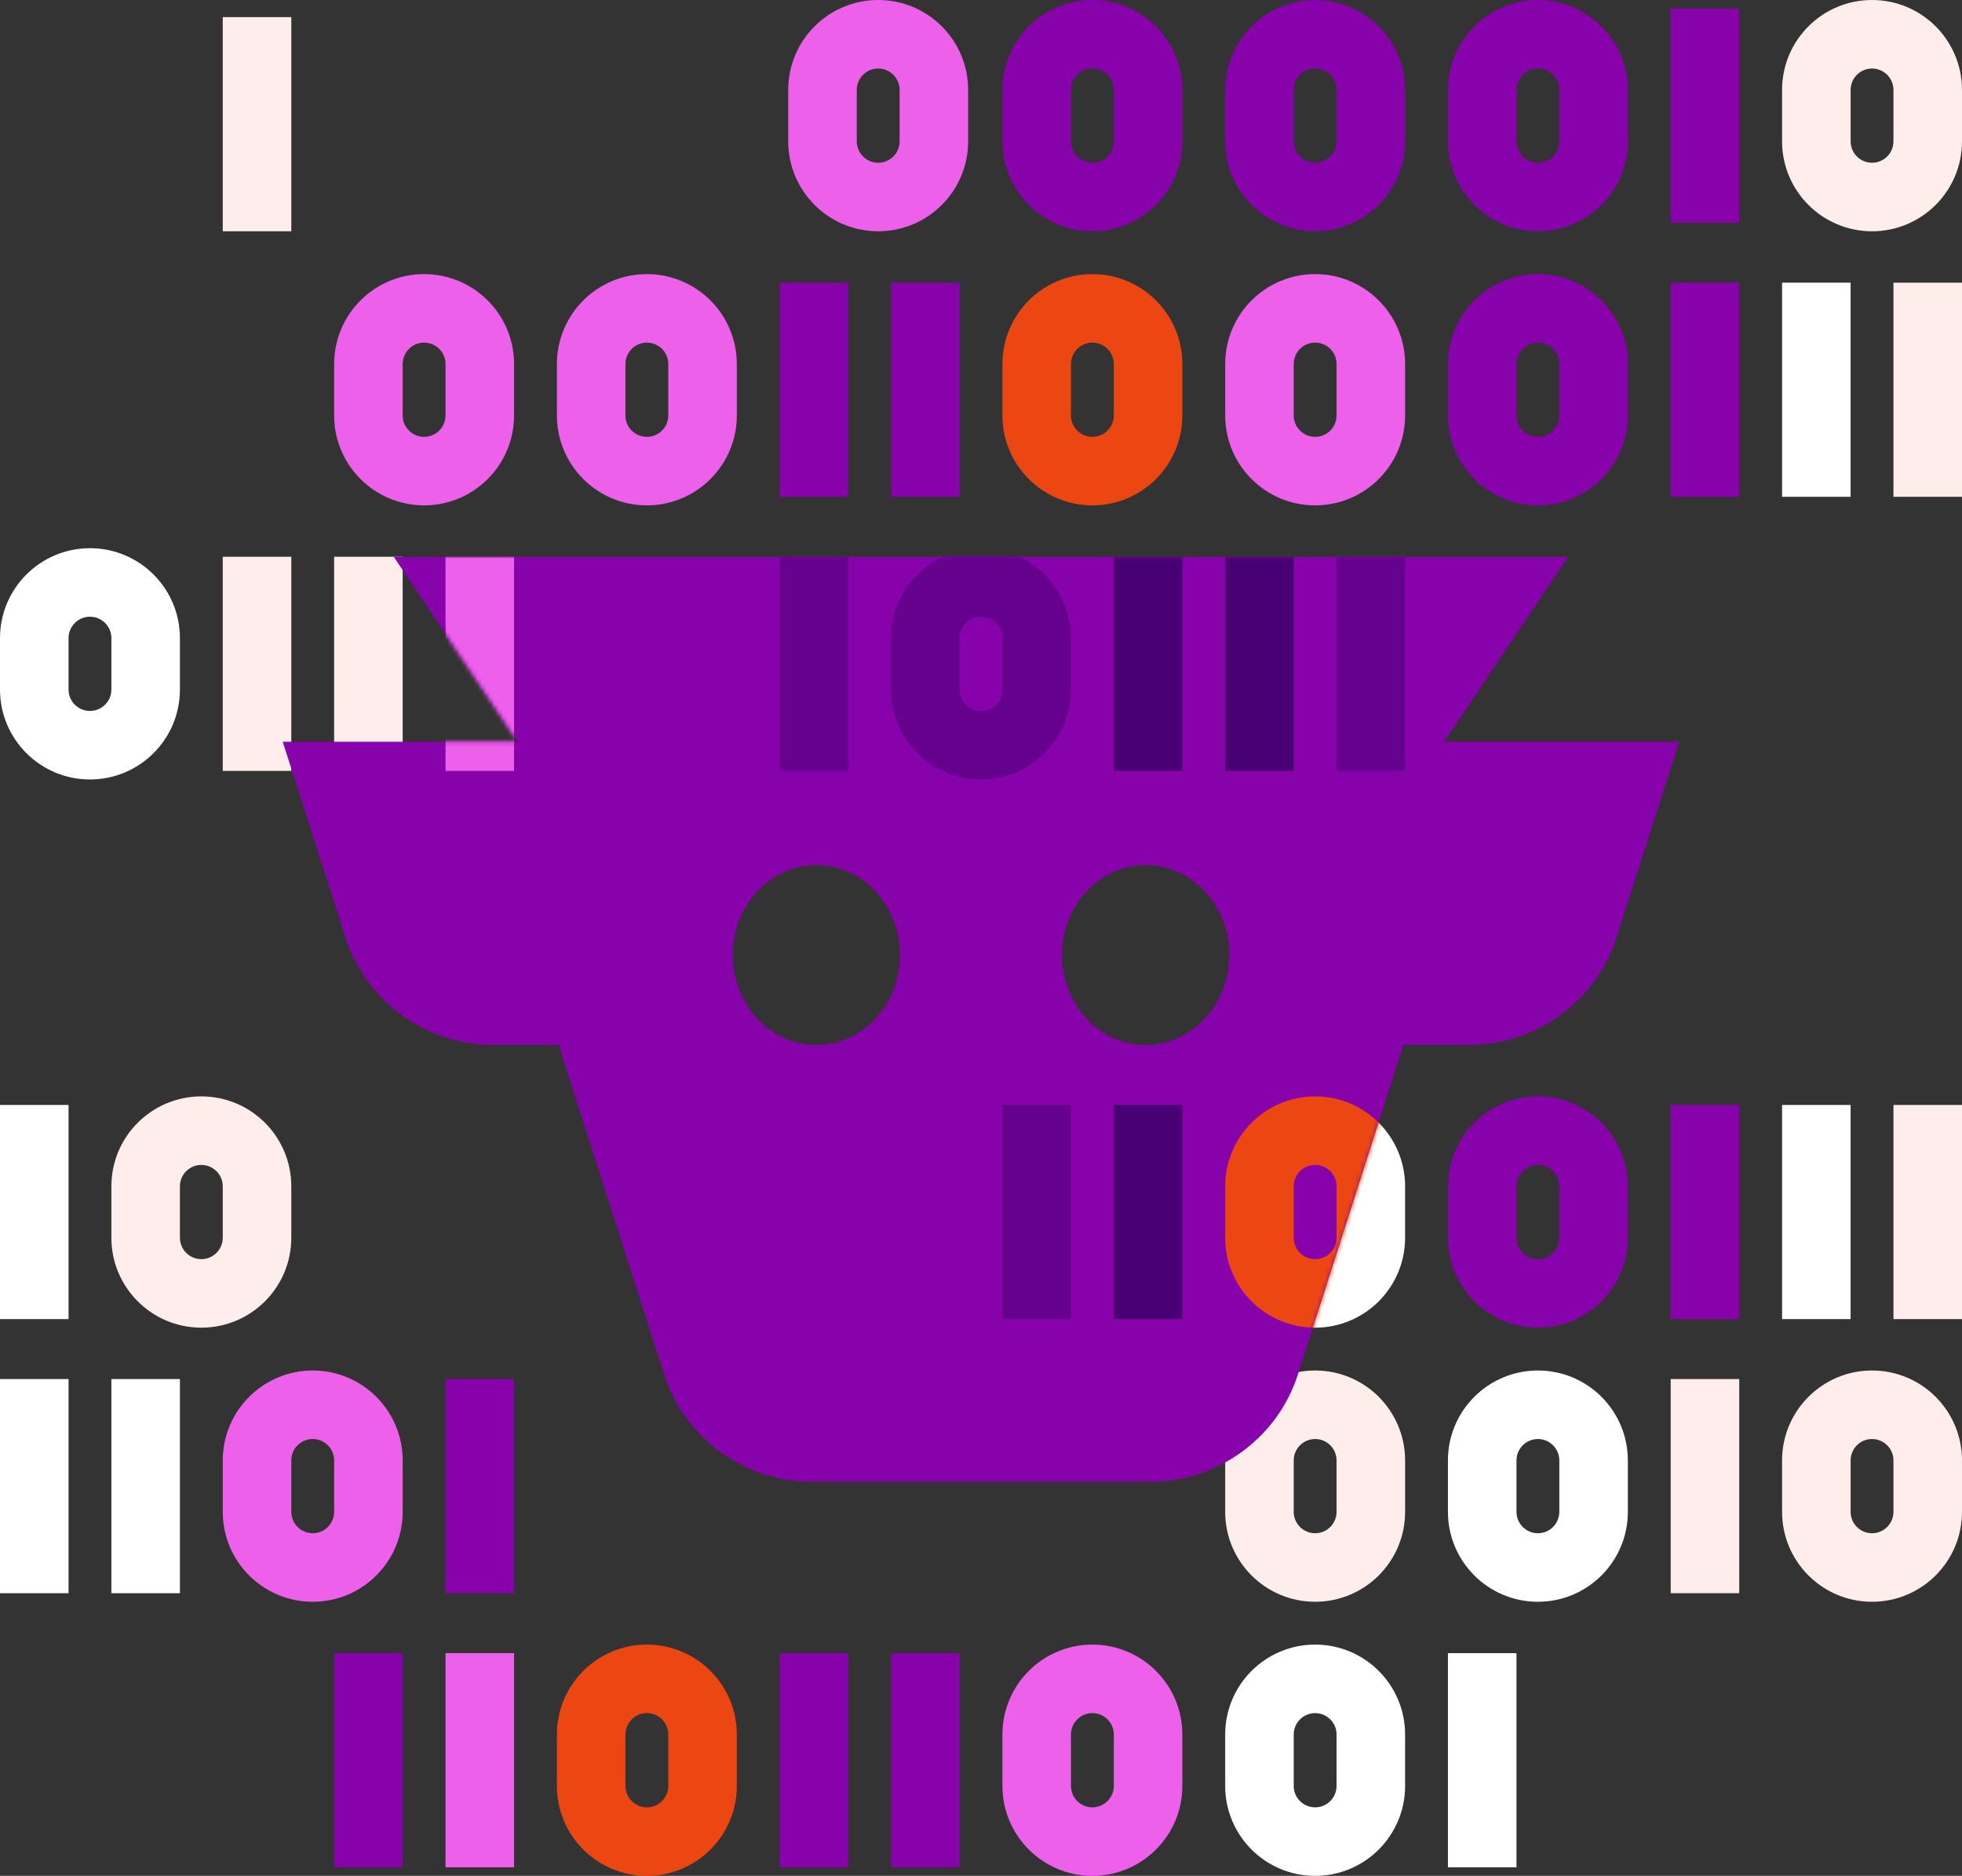 <svg fill="none" height="438" viewBox="0 0 458 438" width="458" xmlns="http://www.w3.org/2000/svg" xmlns:xlink="http://www.w3.org/1999/xlink"><rect x="0" y="0" width="458" height="438" fill="#333333" stroke="none"/><mask id="a" height="216" maskUnits="userSpaceOnUse" width="326" x="66" y="130"><path clip-rule="evenodd" d="m189.64 346c-15.835 0-29.847-10.161-34.634-25.116l-24.614-76.884h-15.133c-15.835 0-29.846-10.161-34.634-25.116l-14.625-45.684h54.858l-28.934-43.2h274.152l-28.934 43.2h54.858l-14.625 45.684c-4.788 14.955-18.799 25.116-34.634 25.116h-15.133l-24.614 76.884c-4.787 14.955-18.799 25.116-34.634 25.116zm-18.596-123c0 11.598 8.74 21 19.521 21 10.78 0 19.52-9.402 19.52-21s-8.74-21-19.52-21c-10.781 0-19.521 9.402-19.521 21zm115.912 0c0 11.598-8.74 21-19.52 21-10.781 0-19.521-9.402-19.521-21s8.74-21 19.521-21c10.78 0 19.52 9.402 19.52 21z" fill="#8702aa" fill-rule="evenodd"/></mask><path clip-rule="evenodd" d="m364 353v-12c0-2.761-2.239-5-5-5s-5 2.239-5 5v12c0 2.761 2.239 5 5 5s5-2.239 5-5zm-5-33c-11.598 0-21 9.402-21 21v12c0 11.598 9.402 21 21 21s21-9.402 21-21v-12c0-11.598-9.402-21-21-21z" fill="#fff" fill-rule="evenodd"/><path clip-rule="evenodd" d="m312 353v-12c0-2.761-2.239-5-5-5s-5 2.239-5 5v12c0 2.761 2.239 5 5 5s5-2.239 5-5zm-5-33c-11.598 0-21 9.402-21 21v12c0 11.598 9.402 21 21 21s21-9.402 21-21v-12c0-11.598-9.402-21-21-21z" fill="#ffedec" fill-rule="evenodd"/><path clip-rule="evenodd" d="m312 289v-12c0-2.761-2.239-5-5-5s-5 2.239-5 5v12c0 2.761 2.239 5 5 5s5-2.239 5-5zm-5-33c-11.598 0-21 9.402-21 21v12c0 11.598 9.402 21 21 21s21-9.402 21-21v-12c0-11.598-9.402-21-21-21z" fill="#fff" fill-rule="evenodd"/><path d="m78 130h16v50h-16z" fill="#ffedec"/><path d="m52 130h16v50h-16z" fill="#ffedec"/><g clip-rule="evenodd" fill-rule="evenodd"><path d="m189.64 346c-15.835 0-29.847-10.161-34.634-25.116l-24.614-76.884h-15.133c-15.835 0-29.846-10.161-34.634-25.116l-14.625-45.684h54.858l-28.934-43.2h274.152l-28.934 43.2h54.858l-14.625 45.684c-4.788 14.955-18.799 25.116-34.634 25.116h-15.133l-24.614 76.884c-4.787 14.955-18.799 25.116-34.634 25.116zm-18.596-123c0 11.598 8.74 21 19.521 21 10.78 0 19.52-9.402 19.52-21s-8.74-21-19.52-21c-10.781 0-19.521 9.402-19.521 21zm115.912 0c0 11.598-8.74 21-19.52 21-10.781 0-19.521-9.402-19.521-21s8.74-21 19.521-21c10.78 0 19.52 9.402 19.52 21z" fill="#8702aa"/><path d="m364 33v-12c0-2.761-2.239-5-5-5s-5 2.239-5 5v12c0 2.761 2.239 5 5 5s5-2.239 5-5zm-5-33c-11.598 0-21 9.402-21 21v12c0 11.598 9.402 21 21 21s21-9.402 21-21v-12c0-11.598-9.402-21-21-21z" fill="#8702aa"/><path d="m260 33v-12c0-2.761-2.239-5-5-5s-5 2.239-5 5v12c0 2.761 2.239 5 5 5s5-2.239 5-5zm-5-33c-11.598 0-21 9.402-21 21v12c0 11.598 9.402 21 21 21s21-9.402 21-21v-12c0-11.598-9.402-21-21-21z" fill="#8702aa"/><path d="m312 33v-12c0-2.761-2.239-5-5-5s-5 2.239-5 5v12c0 2.761 2.239 5 5 5s5-2.239 5-5zm-5-33c-11.598 0-21 9.402-21 21v12c0 11.598 9.402 21 21 21s21-9.402 21-21v-12c0-11.598-9.402-21-21-21z" fill="#8702aa"/><path d="m26 161v-12c0-2.761-2.239-5-5-5s-5 2.239-5 5v12c0 2.761 2.239 5 5 5s5-2.239 5-5zm-5-33c-11.598 0-21 9.402-21 21v12c0 11.598 9.402 21 21 21 11.598 0 21-9.402 21-21v-12c0-11.598-9.402-21-21-21z" fill="#fff"/><path d="m364 97v-12c0-2.761-2.239-5-5-5s-5 2.239-5 5v12c0 2.761 2.239 5 5 5s5-2.239 5-5zm-5-33c-11.598 0-21 9.402-21 21v12c0 11.598 9.402 21 21 21s21-9.402 21-21v-12c0-11.598-9.402-21-21-21z" fill="#8702aa"/><path d="m68 353v-12c0-2.761 2.239-5 5-5s5 2.239 5 5v12c0 2.761-2.239 5-5 5s-5-2.239-5-5zm5-33c11.598 0 21 9.402 21 21v12c0 11.598-9.402 21-21 21s-21-9.402-21-21v-12c0-11.598 9.402-21 21-21z" fill="#ed60e9"/><path d="m42 289v-12c0-2.761 2.239-5 5-5s5 2.239 5 5v12c0 2.761-2.239 5-5 5s-5-2.239-5-5zm5-33c11.598 0 21 9.402 21 21v12c0 11.598-9.402 21-21 21s-21-9.402-21-21v-12c0-11.598 9.402-21 21-21z" fill="#ffedec"/><path d="m260 97v-12c0-2.761-2.239-5-5-5s-5 2.239-5 5v12c0 2.761 2.239 5 5 5s5-2.239 5-5zm-5-33c-11.598 0-21 9.402-21 21v12c0 11.598 9.402 21 21 21s21-9.402 21-21v-12c0-11.598-9.402-21-21-21z" fill="#ec4612"/><path d="m146 417v-12c0-2.761 2.239-5 5-5s5 2.239 5 5v12c0 2.761-2.239 5-5 5s-5-2.239-5-5zm5-33c11.598 0 21 9.402 21 21v12c0 11.598-9.402 21-21 21s-21-9.402-21-21v-12c0-11.598 9.402-21 21-21z" fill="#ec4612"/><path d="m312 97v-12c0-2.761-2.239-5-5-5s-5 2.239-5 5v12c0 2.761 2.239 5 5 5s5-2.239 5-5zm-5-33c-11.598 0-21 9.402-21 21v12c0 11.598 9.402 21 21 21s21-9.402 21-21v-12c0-11.598-9.402-21-21-21z" fill="#ed60e9"/><path d="m156 97v-12c0-2.761-2.239-5-5-5s-5 2.239-5 5v12c0 2.761 2.239 5 5 5s5-2.239 5-5zm-5-33c-11.598 0-21 9.402-21 21v12c0 11.598 9.402 21 21 21s21-9.402 21-21v-12c0-11.598-9.402-21-21-21z" fill="#ed60e9"/><path d="m250 417v-12c0-2.761 2.239-5 5-5s5 2.239 5 5v12c0 2.761-2.239 5-5 5s-5-2.239-5-5zm5-33c11.598 0 21 9.402 21 21v12c0 11.598-9.402 21-21 21s-21-9.402-21-21v-12c0-11.598 9.402-21 21-21z" fill="#ed60e9"/><path d="m104 97v-12c0-2.761-2.239-5-5-5-2.761 0-5 2.239-5 5v12c0 2.761 2.239 5 5 5 2.761 0 5-2.239 5-5zm-5-33c-11.598 0-21 9.402-21 21v12c0 11.598 9.402 21 21 21s21-9.402 21-21v-12c0-11.598-9.402-21-21-21z" fill="#ed60e9"/><path d="m302 417v-12c0-2.761 2.239-5 5-5s5 2.239 5 5v12c0 2.761-2.239 5-5 5s-5-2.239-5-5zm5-33c11.598 0 21 9.402 21 21v12c0 11.598-9.402 21-21 21s-21-9.402-21-21v-12c0-11.598 9.402-21 21-21z" fill="#fff"/><path d="m210 33v-12c0-2.761-2.239-5-5-5s-5 2.239-5 5v12c0 2.761 2.239 5 5 5s5-2.239 5-5zm-5-33c-11.598 0-21 9.402-21 21v12c0 11.598 9.402 21 21 21s21-9.402 21-21v-12c0-11.598-9.402-21-21-21z" fill="#ed60e9"/><path d="m442 33v-12c0-2.761-2.239-5-5-5s-5 2.239-5 5v12c0 2.761 2.239 5 5 5s5-2.239 5-5zm-5-33c-11.598 0-21 9.402-21 21v12c0 11.598 9.402 21 21 21s21-9.402 21-21v-12c0-11.598-9.402-21-21-21z" fill="#ffedec"/><path d="m442 353v-12c0-2.761-2.239-5-5-5s-5 2.239-5 5v12c0 2.761 2.239 5 5 5s5-2.239 5-5zm-5-33c-11.598 0-21 9.402-21 21v12c0 11.598 9.402 21 21 21s21-9.402 21-21v-12c0-11.598-9.402-21-21-21z" fill="#ffedec"/></g><path d="m390 2h16v50h-16z" fill="#8702aa"/><path d="m390 322h16v50h-16z" fill="#ffedec"/><path d="m432 66h-16v50h16z" fill="#fff"/><path d="m458 66h-16v50h16z" fill="#ffedec"/><path d="m390 66h16v50h-16z" fill="#8702aa"/><path d="m16 322h-16v50h16z" fill="#fff"/><path d="m16 258h-16v50h16z" fill="#fff"/><path d="m208 66h16v50h-16z" fill="#8702aa"/><path d="m198 386h-16v50h16z" fill="#8702aa"/><path d="m120 386h-16v50h16z" fill="#ed60e9"/><path d="m26 322h16v50h-16z" fill="#fff"/><path d="m94 386h-16v50h16z" fill="#8702aa"/><path d="m120 322h-16v50h16z" fill="#8702aa"/><path d="m52 4h16v50h-16z" fill="#ffedec"/><path d="m182 66h16v50h-16z" fill="#8702aa"/><path d="m224 386h-16v50h16z" fill="#8702aa"/><path d="m354 386h-16v50h16z" fill="#fff"/><g mask="url(#a)"><path clip-rule="evenodd" d="m312 289v-12c0-2.761-2.239-5-5-5s-5 2.239-5 5v12c0 2.761 2.239 5 5 5s5-2.239 5-5zm-5-33c-11.598 0-21 9.402-21 21v12c0 11.598 9.402 21 21 21s21-9.402 21-21v-12c0-11.598-9.402-21-21-21z" fill="#ec4612" fill-rule="evenodd"/><path d="m260 258h16v50h-16z" fill="#490072"/><path d="m234 258h16v50h-16z" fill="#66018e"/><path clip-rule="evenodd" d="m224 161v-12c0-2.761 2.239-5 5-5s5 2.239 5 5v12c0 2.761-2.239 5-5 5s-5-2.239-5-5zm5-33c11.598 0 21 9.402 21 21v12c0 11.598-9.402 21-21 21s-21-9.402-21-21v-12c0-11.598 9.402-21 21-21z" fill="#66018e" fill-rule="evenodd"/><path d="m276 130h-16v50h16z" fill="#490072"/><path d="m302 130h-16v50h16z" fill="#490072"/><path d="m328 130h-16v50h16z" fill="#66018e"/><path d="m198 130h-16v50h16z" fill="#66018e"/><path d="m104 130h16v50h-16z" fill="#ed60e9"/></g><path clip-rule="evenodd" d="m364 289v-12c0-2.761-2.239-5-5-5s-5 2.239-5 5v12c0 2.761 2.239 5 5 5s5-2.239 5-5zm-5-33c-11.598 0-21 9.402-21 21v12c0 11.598 9.402 21 21 21s21-9.402 21-21v-12c0-11.598-9.402-21-21-21z" fill="#8702aa" fill-rule="evenodd"/><path d="m390 258h16v50h-16z" fill="#8702aa"/><path d="m416 258h16v50h-16z" fill="#fff"/><path d="m442 258h16v50h-16z" fill="#ffedec"/></svg>